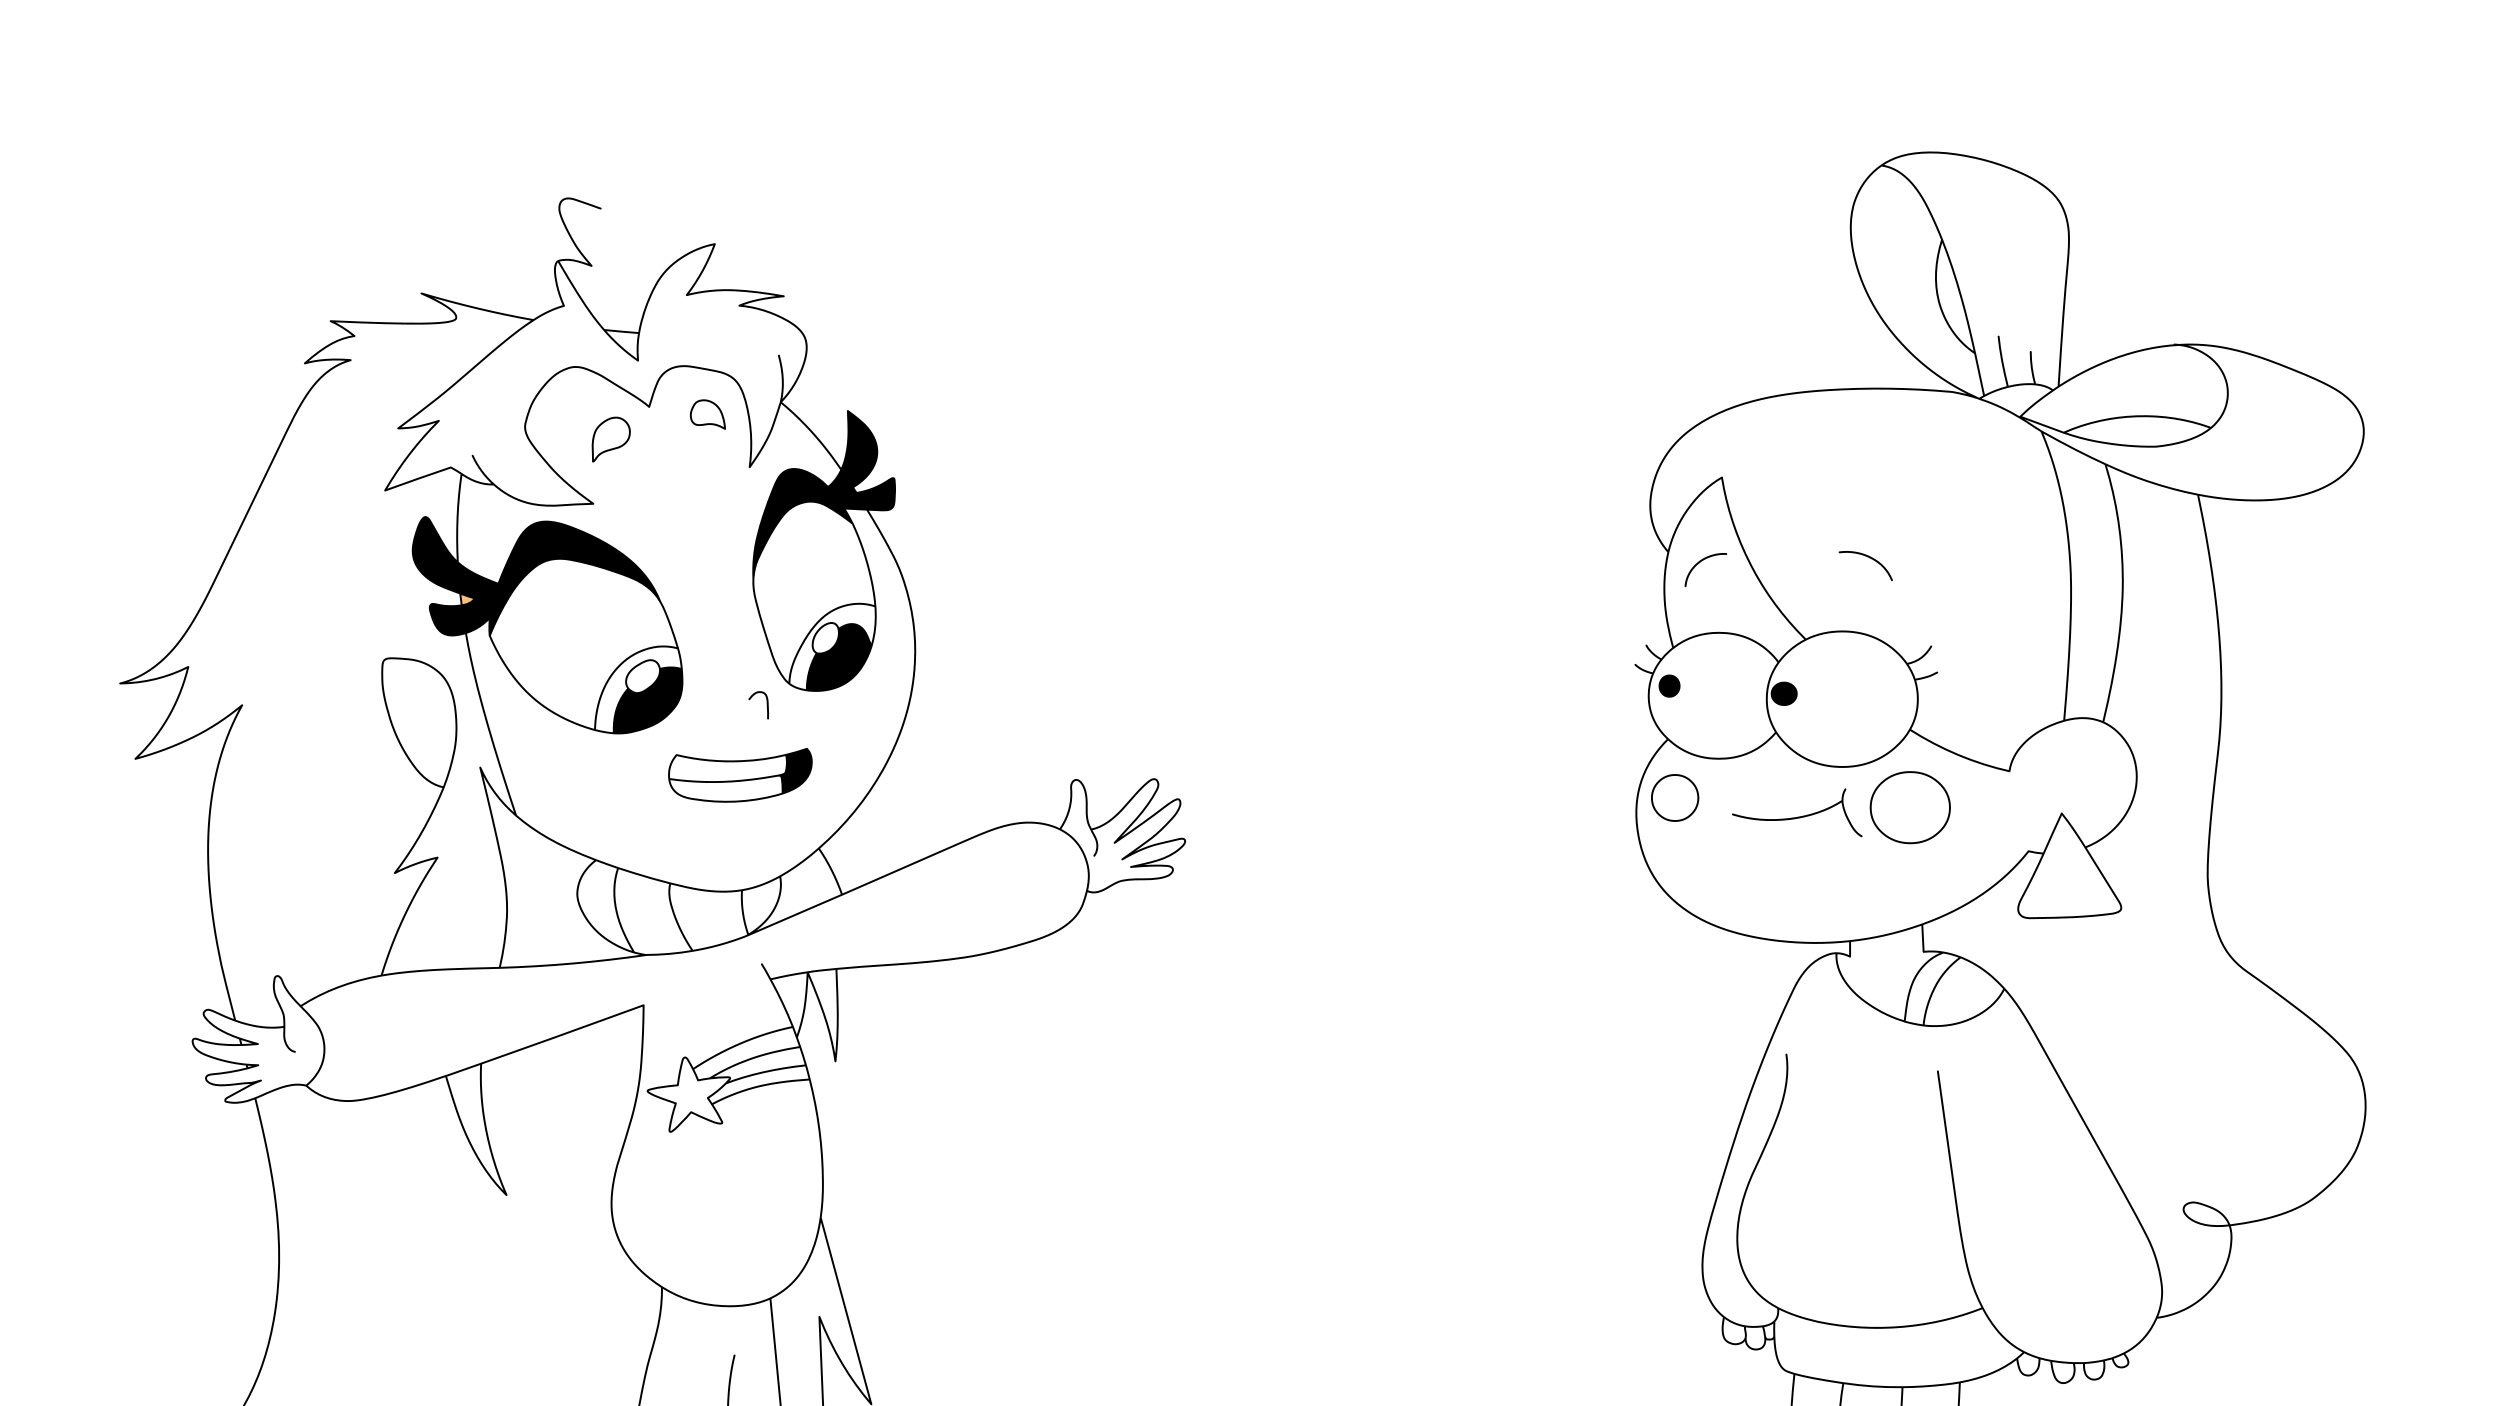 
<svg xmlns="http://www.w3.org/2000/svg" version="1.1" xmlns:xlink="http://www.w3.org/1999/xlink" preserveAspectRatio="none" x="0px" y="0px" width="1280px" height="720px" viewBox="0 0 1280 720">
<rect x="0" y="0" width="1280" height="720" fill="#808080" stroke="none"/>
<defs>
<g id="Layer2_0_FILL">
<path fill="#FFFFFF" stroke="none" d="
M 1280 720
L 1280 0 0 0 0 720 1280 720 Z"/>
</g>

<g id="Layer0_0_FILL">
<path fill="#F7C181" stroke="none" d="
M 235.65 303.9
Q 236 306.9 236.4 309.95 241.15 309.25 243.15 306.4 240.1 305.55 235.65 303.9 Z"/>

<path fill="#000000" stroke="none" d="
M 220.05 266.4
Q 219.05 264.85 217.9 264.7 216.95 264.7 215.85 266.25 214.5 268.2 213.25 272.3 212.05 275.95 211.65 278.5 211.05 281.95 211.6 284.9 212.45 289.55 216.2 293.55 219.45 296.95 224.3 299.4 227.05 300.75 233.5 303.1 234.65 303.5 235.65 303.9 240.1 305.55 243.15 306.4 241.15 309.25 236.4 309.95 236 310 235.6 310.05 229.15 310.95 222.9 309.35 222.25 309.25 221.9 309.25 221.3 309.2 220.95 309.35 219.6 310.15 220.3 312.95 221.55 317.5 222.85 319.9 224.75 323.45 227.65 324.65 230.6 325.85 234.4 325.1 236.5 324.75 238.55 324.15 241.15 323.3 243.65 321.95 247.6 319.75 250.85 316.35 251.5 309.95 253.75 302.95 254.35 301.1 255.2 298.95 247.15 295.9 243.05 293.75 237.95 291.15 234.4 287.9 233.5 287.1 232.65 286.25 229.45 282.9 225.9 276.65 220.45 267 220.05 266.4
M 424.8 333
Q 424.5 333.15 424.2 333.35 423.5 333.75 422.15 334.25 420.75 334.7 419.45 334.65 418.15 334.55 418.25 334.5 418.25 334.45 418.15 334.4 417.65 335.3 417.2 336.25 413.1 344.45 413.1 353.45 413.45 353.5 413.8 353.55 422 354.45 428.95 351.75 435.9 349.05 440.65 342.45 444.35 337.15 446.2 331 444.4 326.1 443.25 324.05 441.5 321 438.95 320.05 434.8 318.35 429.35 322.05 429.45 322.55 429.5 323.2 429.75 325.45 428.9 327.7 428.15 329.9 426.5 331.5 425.7 332.35 424.8 333
M 337.9 342.5
Q 337.9 342.55 337.9 342.6 338.2 345.5 336.35 348.15 334.9 350.3 332.3 352.15 329.35 354.45 327.05 354.85 325.5 355.05 324.1 354.35 322.7 353.65 321.7 352.55 320.35 354.05 319.2 355.75 316.45 359.95 315.25 364.8 314.05 369.8 314.3 375.45 319.05 375.75 323.05 374.9 331.45 373.05 336.6 370.1 341.65 367.15 345.6 362 349.55 356.9 349.4 348.4 349.35 345.35 349.1 342.6 344 340.95 337.9 342.5
M 335.15 304
Q 336.7 305.75 338.15 308.25 332.6 294.1 319.2 284.1 307.9 275.7 291.95 269.75 286.15 267.6 281.95 267.2 276.35 266.6 272.3 268.85 269.1 270.65 266.55 274.45 264.9 276.95 262.55 281.9 257.8 292 255.2 298.95 254.35 301.1 253.75 302.95 251.5 309.95 250.85 316.35 250.35 321.1 250.75 325.5 255.25 314.5 260.85 305.35 266.45 296.2 273.85 290.4 281.15 284.6 292.05 286.6 302.95 288.55 316.15 293.2 322.75 295.45 326.45 297.35 331.85 300.2 335.15 304
M 413.25 241.7
Q 410.1 240.35 407.35 240.15 404.05 239.95 401.7 241.45 399.75 242.65 398.2 245.25 397.3 246.75 395.95 250.1 390.25 264.35 387.8 274.7 385.25 285 385.75 296.55 385.75 296.1 385.8 295.65 386.3 290.4 387.95 286.6 389.6 282.75 392.4 277.5 396.55 269.55 400.75 264.25 404.95 258.95 411.2 257.35 417.4 255.7 423.6 259.25 429.8 262.8 436.55 268.1 434.4 263.8 432.25 260.35 429.55 255.9 426.95 252.75 425.5 251 424 249.4 418.9 244.2 413.25 241.7
M 457.85 245.05
Q 457.15 244.4 455.6 245.5 447.7 250.95 438.55 252.4 437.65 251 436.7 249.55 442.05 246.25 445 242.45 449.15 237 449.15 231.65 449.3 225.4 444.3 219.2 442.35 216.9 439.45 214.55 437.85 213.2 434.1 210.45 434.45 217.05 434.45 221.05 434.4 226.85 433.5 231.55 432.6 236.6 430.8 240.55 428.2 246 424 249.4 425.5 251 426.95 252.75 429.55 255.9 432.25 260.35
L 443.95 260.95
Q 447.35 261.1 451.75 261.3 453.75 261.3 454.4 261.2 455.85 261 456.85 260.05 457.85 259.05 458 256.35 458.4 251.25 458.2 248.3 458.05 245.25 457.85 245.05
M 402.5 386.5
Q 403.25 389.95 402.7 393.35 402.55 395.1 402 395.85 401.4 396.5 398.95 397 398.469 397.087 397.8 397.2 399.764 396.89 400.05 397.7 400.35 398.5 400.4 399.3 400.5 400 400.65 402.05 400.75 404.1 400.7 406.3 403.65 405.35 405.8 404.25 410 402.2 412.45 399.2 414.95 396.15 415.5 392.3 415.6 391.65 415.6 391.05 415.9 386.25 413.15 383.4 407.85 385.2 402.5 386.5
M 858.45 355.15
Q 859.95 353.55 859.95 351.3 859.95 349.05 858.45 347.4 856.95 345.85 854.8 345.85 852.65 345.85 851.15 347.4 849.7 349.05 849.7 351.3 849.7 353.55 851.15 355.15 852.65 356.75 854.8 356.75 856.95 356.75 858.45 355.15
M 918.05 359.35
Q 919.95 357.65 919.95 355.25 919.95 352.85 918.05 351.2 916.15 349.5 913.5 349.5 910.85 349.5 908.95 351.2 907.1 352.85 907.1 355.25 907.1 357.65 908.95 359.35 910.85 361 913.5 361 916.15 361 918.05 359.35 Z"/>

<path fill="#FED2B2" stroke="none" d="
M 1003.05 716.2
L 1002.85 720 1002.9 720 1003.05 716.2 Z"/>
</g>

<path id="Layer0_0_1_STROKES" stroke="#000000" stroke-width="1" stroke-linejoin="round" stroke-linecap="round" fill="none" d="
M 1113.35 176.4
Q 1114.45 176.5 1115.6 176.6 1124.25 176.05 1132.8 177.1 1143.85 178.45 1157.05 182.9 1165.15 185.6 1180.3 191.85 1190.9 196.35 1196.1 199.55 1204.35 204.6 1207.7 210.9 1212.2 219.25 1208.9 229.3 1205.8 238.75 1197.35 245.1 1182.95 255.65 1157.6 256.2 1142.1 256.55 1125.4 253.3 1125.6 254.3 1125.8 255.3 1141.95 332.5 1135.6 385.6 1129.25 438.55 1130.55 453.1 1131.85 467.6 1136.05 479.1 1140.25 490.5 1150.9 497.8 1161.5 505.15 1177.5 517.35 1193.5 529.5 1201.5 538.8 1209.5 548.1 1210.9 560.8 1212.35 573.45 1207.2 586.8 1202 600.1 1185.4 612.95 1171.8 623.5 1142.35 627.3 1141.95 627.35 1141.55 627.4 1143 631.25 1142.35 636.7 1141.75 643.7 1138.75 650.1 1135.75 656.7 1130.65 661.75 1125.5 667.05 1118.65 670.45 1111.75 673.8 1104.25 674.75 1103.05 677.4 1101.4 680.15 1096.15 688.55 1087.45 692.95 1088.7 694.65 1089.15 695.5 1090 697.2 1089.65 698.25 1089.35 699.25 1087.65 699.9 1086 700.45 1084.35 699.75 1082.65 699 1081.55 695.4 1081.25 695.45 1081 695.6 1079.1 696.1 1077.15 696.55 1077.8 698.8 1077.15 702.1 1076.5 704.2 1075.85 704.85 1074.9 705.95 1073.35 706.25 1071.85 706.6 1070.35 706 1067.95 704.85 1067.45 702.4 1066.95 701 1066.95 697.9 1064.45 697.95 1061.8 697.9 1062.45 701.1 1062.1 702.7 1061.8 705.4 1059.85 706.85 1058.8 707.7 1057.5 708.05 1056.15 708.35 1054.95 707.9 1052.55 707 1051.55 703.55 1050.75 701.3 1050.15 696.75 1050.1 696.75 1050.05 696.75 1047.05 696.2 1044.25 695.4 1044.25 698.35 1043.6 700.45 1042.5 702.95 1040.2 703.95 1038.95 704.45 1037.6 704.2 1036.15 703.95 1035.3 703.1 1034.6 702.45 1034 700.95 1033.1 698.35 1032.8 695.5 1021.45 704.5 1003.45 707.8
L 1003.075 716.2 1002.85 720
M 843 330.5
Q 843.15 331.1 844.3 332.55 846.85 335.7 850.7 337.7 852.45 335.45 854.7 333.45 855.65 332.55 856.7 331.8 853 318.15 852.35 307.5 851.55 294.6 854.05 283.55 854.1 283.15 854.2 282.7 841.85 268.35 846 249.85 849.9 232.3 864.75 220.65 877.9 210.55 897.75 205.35 913.4 201.2 935.3 199.8 967.4 197.8 999 200.65 999.25 200.65 999.6 200.7 1006.4 201.9 1012.95 204 990.15 193.9 973.65 175.95 956.7 157.6 950.35 135.2 945.7 118.45 948.9 105.5 950.95 98 955.65 91.95 959.05 87.65 963.3 84.75 965.45 83.2 967.85 82.1 978.55 76.8 996.75 78.45 1016.1 80.5 1033.35 87.95 1048.5 94.45 1054.3 103.05 1058.4 109.35 1059.2 118.6 1059.65 124.4 1058.65 135.2 1056.6 156.05 1054 197.95 1066.5 189.85 1080.15 184.5 1098.15 177.55 1115.6 176.6 1121.9 177.25 1127.6 180.45 1134.45 184.3 1137.8 190.4 1141.25 196.55 1140.55 203.65 1139.75 210.85 1135.1 216.1 1133.8 217.7 1132.1 219.1 1123.85 225.95 1107.65 228.25 1105.75 228.45 1103.95 228.7 1089.65 229 1073.65 226.1 1065.05 224.5 1056.65 221.55 1049.25 218.9 1034.4 213.35 1034.2 213.5 1034 213.7 1037.8 215.95 1040.25 217.65 1042.7 219.35 1043.75 219.9 1044.7 220.5 1045.2 220.85 1063.2 230.95 1078 237.7 1089.5 243 1098.95 246.2 1112.5 250.8 1125.4 253.3
M 1012.95 204
Q 1013.15 204.05 1013.35 204.2 1014.65 203.4 1015.9 202.75 1013.4 190.7 1011.25 180.9 1004.25 176.25 999.4 169.1 994.85 162.35 992.7 154.3 989.05 139.8 994.35 122.7 990.8 113.8 986.85 106 976.9 86.5 963.3 84.75
M 1011.25 180.9
Q 1007.45 163.8 1004.5 153.35 999.9 136.7 994.35 122.7
M 1023.3 172.35
Q 1024.5 184.1 1028.05 198.1 1031.25 197.3 1034.55 196.9 1038.65 196.5 1042 196.8 1039.75 188.4 1039.75 180.2
M 1056.65 221.55
Q 1065.6 217.6 1075.25 215.5 1084.3 213.5 1093.9 213.15 1113.95 212.45 1132.1 219.1
M 1034.4 213.35
Q 1038.65 209.3 1041.85 206.75 1046.4 203.15 1051.15 199.9 1047.6 197.3 1042 196.8
M 1045.2 220.85
Q 1045.45 221.4 1045.7 222 1058.6 252.75 1060.25 293.65 1061.2 319.75 1056.85 369.05 1064.4 366.95 1071 368.05 1074.05 368.6 1076.85 369.8 1086.95 327.95 1086.9 297.15 1086.8 266.35 1078 237.7
M 1015.9 202.75
Q 1021.7 199.65 1028.05 198.1
M 1013.35 204.2
Q 1019.25 206.1 1024.95 208.8 1029.7 211.05 1034 213.7
M 1012.95 204
Q 1013.05 204.15 1013.25 204.2
L 1013.35 204.2
M 854.2 282.7
Q 857.1 270.85 863.95 261.1 871.6 250.25 881.65 244.5 885.35 267.7 896.5 289.4 907.15 310.2 924.6 327.5 932.95 323.3 943.3 323.3 959.3 323.3 970.6 333.45 973.95 336.45 976.35 339.9 980.3 339.3 983.75 336.8 986.85 334.4 988.8 331
M 976.35 339.9
Q 979 343.75 980.45 348.05 983.8 347.5 986.85 346.55 988.6 346.1 991.85 344.35
M 980.45 348.05
Q 981.95 352.75 981.95 358 981.95 366.55 977.9 373.6 1001.8 388.8 1028.85 394.9 1030 387.2 1036.1 380.85 1041.5 375.2 1049.8 371.55 1053.4 370 1056.85 369.05
M 1076.85 369.8
Q 1082.2 372.2 1086.45 377.1 1092.4 384 1093.7 393 1095.05 402.6 1091.05 411.95 1086.95 421.25 1078.8 427.6 1073.8 431.5 1067.7 433.9 1075 445.7 1084.95 461.65 1086.6 464.25 1085.9 465.75 1085.2 467.15 1081.7 467.8 1072.7 469.05 1061.35 469.6 1053.65 469.95 1040.85 470.1 1036.8 470.35 1035 468.95 1031.55 466.35 1035.2 459.75 1041.2 448.6 1046.35 437.05 1042.45 436.75 1038.65 435.85 1018.95 460.85 984.2 473.3
L 984.9 487.35
Q 990 486.8 995.1 487.7 999.45 488.45 1003.85 490.15 1004.5 490.45 1005.2 490.7 1014.45 494.7 1022 501.95 1024.15 503.95 1026.25 506.25 1030.45 510.9 1034.4 516.9 1038.35 522.85 1044.25 533.55
L 1086.25 608.8
Q 1094.55 623.65 1099.75 634.05 1104.85 644.45 1106.65 656.65 1108.05 665.9 1104.25 674.75
M 1051.15 199.9
Q 1052.55 198.9 1054 197.95
M 941.9 282.8
Q 946.05 282.25 950.3 283 954.5 283.75 958.15 285.7 965.65 289.6 968.7 297.05
M 883.85 283.65
Q 880.1 283.4 876.35 284.6 872.6 285.75 869.8 288 866.8 290.35 865.05 293.5 863.25 296.7 863 300.15
M 850.7 337.7
Q 848 341 846.45 344.8 844.15 350.1 844.15 356.25 844.15 369.15 854.05 378.45 854.35 378.7 854.7 379 865.25 388.5 880.1 388.5 894.95 388.5 905.45 379 907.65 377.05 909.4 374.95 904.6 367.35 904.6 358 904.6 347.45 910.65 339.2 908.5 336.15 905.45 333.45 894.95 324 880.1 324 866.6 324 856.7 331.8
M 837.35 340.4
Q 840.85 343.65 846.45 344.8
M 859.95 351.3
Q 859.95 353.55 858.45 355.15 856.95 356.75 854.8 356.75 852.65 356.75 851.15 355.15 849.7 353.55 849.7 351.3 849.7 349.05 851.15 347.4 852.65 345.85 854.8 345.85 856.95 345.85 858.45 347.4 859.95 349.05 859.95 351.3 Z
M 924.6 327.5
Q 920 329.8 915.9 333.45 912.85 336.15 910.65 339.2
M 919.95 355.25
Q 919.95 357.65 918.05 359.35 916.15 361 913.5 361 910.85 361 908.95 359.35 907.1 357.65 907.1 355.25 907.1 352.85 908.95 351.2 910.85 349.5 913.5 349.5 916.15 349.5 918.05 351.2 919.95 352.85 919.95 355.25 Z
M 977.9 373.6
Q 975.2 378.45 970.6 382.5 959.3 392.7 943.3 392.7 927.25 392.7 915.9 382.5 911.95 378.95 909.4 374.95
M 944.85 404.15
Q 943.3 406.7 943.35 410 943.35 410.95 943.55 412 944.3 415.85 946.35 419.75 947.95 422.9 949.05 424.45 950.85 426.9 953.15 428.2
M 998.4 413.55
Q 998.4 421.1 992.45 426.4 986.55 431.75 978.1 431.75 969.7 431.75 963.7 426.4 957.8 421.1 957.8 413.55 957.8 405.95 963.7 400.6 969.7 395.3 978.1 395.3 986.55 395.3 992.45 400.6 998.4 405.95 998.4 413.55 Z
M 984.2 473.3
Q 983.45 473.55 982.65 473.85 965.2 479.9 947.25 481.85
L 947.25 489.8
Q 943.65 488.05 940.3 488.05 939.8 495.4 944.85 502.75 949.3 509.2 957.05 514.35 965.35 520 974.75 522.85 975 522.9 975.2 523.05 975.95 516.35 976.6 512.65 977.7 506.95 979.55 502.55 981.85 497.5 985.7 493.65 989.9 489.5 995.1 487.7
M 940.3 488.05
Q 938.15 488.05 936.1 488.75 931.15 490.45 927.2 494 923.75 497.15 920.95 501.75 919 504.85 916.5 510.4 904.75 535.3 894.1 565.65 885.85 589.4 876.4 622.15 873.8 631.45 872.85 636.6 871.3 644.65 871.75 651.3 872.1 658.95 875.5 665.6 878.2 670.9 882.7 674.35 884.2 675.5 885.95 676.5 889.3 678.35 893.35 679.05 897.35 679.7 902.05 679.15 905.05 678.8 907 677.7 907.85 677.25 908.45 676.6 910.85 674.35 910.4 669.75 904.55 666.65 900.6 662.8 889.4 651.85 889.5 633.8 889.55 619.05 897.05 601.7 906.55 581.55 910.25 571.3 916.75 553.55 914.65 539.95
M 887.25 417
Q 900.9 421.2 916.55 419.3 932.1 417.3 943.35 410
M 854.05 378.45
Q 834.7 397.8 838.4 424.75 842.1 451.8 864.1 466.6 881.4 478.4 910.8 481.75 929.25 483.8 947.25 481.85
M 869.55 408.6
Q 869.55 413.45 866.05 416.9 862.6 420.35 857.65 420.35 852.75 420.35 849.25 416.9 845.8 413.45 845.8 408.6 845.8 403.7 849.25 400.25 852.75 396.8 857.65 396.8 862.6 396.8 866.05 400.25 869.55 403.7 869.55 408.6 Z
M 908.45 676.6
Q 908.45 676.95 908.45 677.35 908.3 681.05 908.45 684.15 908.9 699.2 914.6 702 916.05 702.6 918.75 703.45 926.35 705.6 943.8 708.2 944.1 708.2 944.4 708.25 958.7 710.4 974.1 710.25 984.45 710.15 995.35 708.95 999.6 708.5 1003.45 707.8
M 893.35 679.05
Q 893.4 680.4 893.85 682.75 894 684 893.8 684.95 893.65 686.6 894.35 688.15 895.15 689.7 896.7 690.45 898.35 691.2 900.2 690.85 902.2 690.5 903 689.1 903.5 688.55 903.7 687.35 903.85 686.6 903.85 685.65 903.8 685 903.7 684.35 903.4 681.55 902.8 679.65
M 882.7 674.35
Q 881.85 678.7 882 681.25 882.1 683.8 883 685.45 883.95 687.1 886.35 687.85 888.2 688.55 890.2 688.05 892.3 687.55 893.25 686.1 893.6 685.55 893.8 684.95
M 903.7 684.35
Q 904.25 685.5 904.55 685.7 904.9 685.85 905.85 685.85 906.85 685.85 907.3 685.7 907.75 685.5 908.05 685.05 908.4 684.5 908.45 684.15
M 910.4 669.75
Q 918.7 674.05 930.9 676.8 952.35 681.25 974.6 679.3 996 677.35 1015.15 669.75 1010.85 661.7 1008.1 651.8 1005.15 641.25 1002.25 620.6 995.6 572.55 992.2 548.55
M 943.8 708.2
Q 942.795 713.912 942.2 720
M 917.3 720
Q 917.874 711.698 918.75 703.45
M 1067.7 433.9
Q 1061.25 423.6 1056.45 417.55 1056 417 1055.6 416.5 1055.35 417 1055.15 417.55 1050.65 427.25 1046.35 437.05
M 1003.85 490.15
Q 995.1 496.65 990.55 505.8 985.95 514.95 984.85 525.05 989.15 525.6 994.35 525.25 1004.65 524.5 1013.25 519.5 1022.2 514.3 1026.25 506.25
M 975.2 523.05
Q 979.6 524.3 984.85 525.05
M 1141.55 627.4
Q 1127.25 629.05 1120.3 623.2 1117.35 620.5 1118.2 618.25 1118.55 617.1 1119.9 616.4 1121.15 615.75 1122.75 615.65 1124.95 615.65 1128.25 616.85 1133.45 618.6 1135.75 620.2 1138 621.7 1139.5 623.7 1140.9 625.55 1141.55 627.4 Z
M 1015.15 669.75
Q 1018.15 675.5 1021.9 680.25 1028 688.05 1036.4 692.3 1040.1 694.2 1044.25 695.4
M 1032.8 695.5
Q 1032.85 695.45 1032.9 695.4 1034.75 693.95 1036.4 692.3
M 974.1 710.25
L 973.6 720
M 1077.15 696.55
Q 1072.3 697.6 1066.95 697.9
M 1061.8 697.9
Q 1056.2 697.75 1050.15 696.75
M 1087.45 692.95
Q 1084.7 694.35 1081.55 695.4
M 307.55 106.8
Q 298.65 103.6 295.4 102.55 290.45 100.7 288.15 102.45 287.2 103.15 286.75 104.4 286.35 105.6 286.4 106.95 286.4 108 286.8 109.35 286.85 109.45 287.6 111.75 290 117.55 293.9 124.25 296.3 128.6 302.9 136.15 295.2 133.25 291.55 133.05 287.9 132.9 285.8 133.65 296.95 152.9 303.6 161.85 306.4 165.6 309.3 168.95 318.2 169.85 327.2 170.55 327.7 167.5 328.5 164.5 331.1 154.55 335.7 146.1 340.3 137.6 348.95 132 357.1 126.65 366 125 360.75 139.2 351.65 151.1 363.7 148.05 376.2 148.65 386.95 149.15 401.3 151.7 386.9 152.95 378.6 156.5 391.4 157.6 403.35 164.3 406.6 166.2 408.45 167.95 411 170.25 412.15 172.95 414.15 177.95 411.7 185.85 408 197.4 399.75 205.95 406.3 211.3 412.4 217.7 421.9 227.5 430.8 240.55 432.6 236.6 433.5 231.55 434.4 226.85 434.45 221.05 434.45 217.05 434.1 210.45 437.85 213.2 439.45 214.55 442.35 216.9 444.3 219.2 449.3 225.4 449.15 231.65 449.15 237 445 242.45 442.05 246.25 436.7 249.55 437.65 251 438.55 252.4 447.7 250.95 455.6 245.5 457.15 244.4 457.85 245.05 458.05 245.25 458.2 248.3 458.4 251.25 458 256.35 457.85 259.05 456.85 260.05 455.85 261 454.4 261.2 453.75 261.3 451.75 261.3 447.35 261.1 443.95 260.95 445.55 263.6 447 266 452.9 275.9 457.35 284.55 460.6 290.8 462.9 297.95 469.55 318.25 468.45 339.15 467.05 367.35 452.15 394.05 439.4 416.75 419.25 434.4 426.6 445.15 431.15 458.1 458.7 446.1 492.9 431.1 502.7 426.8 506.45 425.45 514.1 422.55 520.5 421.65 528.05 420.55 535 422 539.2 422.9 542.7 424.65 545.8 420.2 547.25 415.25 548.75 410.2 548.5 405.05 548.25 402.8 548.6 401.6 548.85 400.7 549.45 400.05 550.1 399.4 550.9 399.35 552.05 399.15 553.4 400.55 556.25 403.8 556.4 410.9 556.4 412.75 556.4 416.4 556.55 419.55 557.3 421.8 557.7 422.9 558.7 424.75 563.05 423.85 567.4 420.85 570.85 418.45 574.65 414.4 574.85 414.2 581.15 407.05 585.05 402.65 588.05 400.25 590.2 398.45 591.7 399.1 592.4 399.4 592.75 400.25 593.1 400.95 593.1 401.8 593 403.4 592.05 404.95 588.35 411.85 582 419.15 579 422.55 570.7 431.55 588.15 419.55 595.2 414 602.2 408.5 603.55 409.3 604.25 409.7 604.35 410.75 604.5 411.65 604.2 412.6 603.25 415.75 600.05 419.2 594.1 425.7 589.55 429.2 585 432.65 574.65 440 585.1 433.95 593.4 432.05 601.65 430.05 603.8 429.6 605.95 429.15 606.6 429.95 607 430.6 606.65 431.55 606.4 432.3 605.7 433 601.95 436.95 595.7 439.5 591.65 441.2 579.1 443.9 590.75 442.85 597.6 443.35 599.75 443.55 600.4 444.7 600.85 445.7 600.05 446.75 599.4 447.7 598.25 448.3 594.15 450.25 585.55 450.2 576.5 450.05 572.6 451.55 571.1 452.15 568.7 453.55 565.95 455.2 564.9 455.7 559.95 457.95 556.55 456.1 555.75 459.45 554.4 463.1 549.7 475.15 529.5 481.55 509.3 487.9 494.1 490.2 478.9 492.5 456.6 493.95 439.5 495 428.25 496.1 428.9 511.1 428.95 519.45 429 532.6 427.8 543.05 427.75 543.25 427.75 543.4 426.3 533.45 423.4 523.95 420.2 513.55 413.55 497.85 413 509.4 411.85 516.6 410.65 523.85 408 531.25 408.9 533.65 409.7 536.05 411.3 540.7 412.65 545.45 412.95 546.35 413.2 547.3 413.95 550 414.6 552.7 421.2 578.65 421.35 605.25 421.45 615 420.2 623.4
L 446.15 719
Q 429.5 699.65 419.55 674.25
L 421.45 720
M 399.75 205.95
Q 398.8 209.1 395.8 217.95 392.8 226.75 383.85 239.2 386.2 222.05 381.75 205.4 380.65 201.5 379.45 199.1 377.85 195.8 375.55 193.85 373.1 191.8 369.2 190.65 367.55 190.15 362.05 189.15 354.15 187.65 351.8 187.5 345.95 187.15 342.05 189.55 338.1 191.9 336.3 196.65 334.45 201.2 332.4 208.35 329.35 205.5 321.35 200.65 313.3 195.8 310 193.65 306.7 191.5 301.05 189.25 295.4 186.95 290.9 188.55 286.35 190.05 282.85 193.15 279.35 196.25 276.05 200.8 272.75 205.3 271.3 209.3 269.85 213.25 269.05 216.75 268.25 220.25 270.6 224.6 272.95 228.95 281.7 238.95 289.6 247.95 303.8 257.95 293.3 258.25 288.65 258.65 279.6 259.45 272.5 258.05 262.65 256.05 254.5 249.45 253.65 248.8 252.85 248.05 248.35 248.25 244.1 246.7 240.85 245.6 237.4 243.35 236.9 243.05 236.35 242.65 233.2 264.05 234.4 287.9 237.95 291.15 243.05 293.75 247.15 295.9 255.2 298.95 257.8 292 262.55 281.9 264.9 276.95 266.55 274.45 269.1 270.65 272.3 268.85 276.35 266.6 281.95 267.2 286.15 267.6 291.95 269.75 307.9 275.7 319.2 284.1 332.6 294.1 338.15 308.25 338.9 309.5 339.6 311 340.8 313.5 342.75 318.7 345.55 326.45 347.15 332 347.4 332.95 347.65 333.85 348.65 337.7 349.1 342.6 349.35 345.35 349.4 348.4 349.55 356.9 345.6 362 341.65 367.15 336.6 370.1 331.45 373.05 323.05 374.9 319.05 375.75 314.3 375.45 309.85 375.1 304.65 373.8 303.7 373.5 302.75 373.25 290.95 369.75 281.1 363.45 271.25 357.15 263.7 347.55 256.15 337.95 250.75 325.5 250.35 321.1 250.85 316.35 247.6 319.75 243.65 321.95 241.15 323.3 238.55 324.15 239.6 330.35 240.95 336.7 247.1 366 264.25 417.6 271.45 423.85 280.75 429.2 290.7 434.9 305.2 440.4 310.5 442.4 316.5 444.45 324.55 447.1 333.75 449.75 338.85 451.15 343.2 452.3 352.3 454.6 357.95 455.5 370.05 457.45 379.9 455.8 381.1 455.6 382.25 455.35 390.6 453.6 399.45 448.7 407.1 444.45 415.2 437.85 417.25 436.15 419.25 434.4
M 309.3 168.95
Q 317.35 178.2 326.7 184.65 326 177.1 327.2 170.55
M 424 249.4
Q 418.9 244.2 413.25 241.7 410.1 240.35 407.35 240.15 404.05 239.95 401.7 241.45 399.75 242.65 398.2 245.25 397.3 246.75 395.95 250.1 390.25 264.35 387.8 274.7 385.25 285 385.75 296.55 385.75 296.1 385.8 295.65 386.3 290.4 387.95 286.6 389.6 282.75 392.4 277.5 396.55 269.55 400.75 264.25 404.95 258.95 411.2 257.35 417.4 255.7 423.6 259.25 429.8 262.8 436.55 268.1 434.4 263.8 432.25 260.35 429.55 255.9 426.95 252.75 425.5 251 424 249.4 428.2 246 430.8 240.55
M 432.25 260.35
L 443.95 260.95
M 385.75 296.55
Q 385.45 301.45 387.1 307.85 388.85 314.75 391.05 321.8 393.2 328.8 395.55 335.8 397.9 342.8 401.75 347.75 402.8 349.05 404.15 350.1 404.2 345.3 406 340.05 407.45 335.9 410.3 330.7 416.75 318.8 424.5 313.75 429.65 310.4 435.85 309.45 442.1 308.5 448.2 310.5 447.7 303.6 445.9 295.65 442.55 280.9 436.75 268.5
L 436.75 268.4
Q 436.6 268.2 436.55 268.1
M 371.25 219.6
Q 370.9 215.55 370.1 213.4 369.3 210.25 367.4 208.2 366.1 206.7 364.25 205.85 362.4 204.95 360.35 204.95 358.3 204.95 356.65 205.95 355.6 206.8 354.8 208.55 354.75 208.6 354.7 208.7 354.35 209.45 354.05 210.35 353.5 212.15 353.8 213.9 354.1 215.9 355.35 216.85 356.5 217.8 358.55 217.65 359.75 217.6 362.05 217.2 364.35 216.95 366.5 217.5 368.75 218.15 371.25 219.6 Z
M 338.15 308.25
Q 336.7 305.75 335.15 304 331.85 300.2 326.45 297.35 322.75 295.45 316.15 293.2 302.95 288.55 292.05 286.6 281.15 284.6 273.85 290.4 266.45 296.2 260.85 305.35 255.25 314.5 250.75 325.5
M 321.7 352.55
Q 322.7 353.65 324.1 354.35 325.5 355.05 327.05 354.85 329.35 354.45 332.3 352.15 334.9 350.3 336.35 348.15 338.2 345.5 337.9 342.6 337.9 342.55 337.9 342.5 337.65 341.05 336.85 339.85 335.95 338.65 334.65 338.25 333.3 337.8 331.65 338.2 330.5 338.5 328.75 339.35 325.7 341 323.95 342.55 321.55 344.7 320.8 347.25 320.05 350.25 321.6 352.4 321.65 352.45 321.7 352.55 320.35 354.05 319.2 355.75 316.45 359.95 315.25 364.8 314.05 369.8 314.3 375.45
M 349.1 342.6
Q 344 340.95 337.9 342.5
M 347.15 332
Q 338.75 329.7 330.3 332.6 322.1 335.35 316.15 341.95 310.55 348.05 307.6 356.65 304.85 364.65 304.65 373.8
M 383.7 358
Q 386.3 354.4 388.8 354.35 391.2 354.25 392.15 355.85 393.1 357.45 393.1 360.95 393.4 366 393.25 367.9
M 400.7 406.3
Q 399.3 406.75 397.7 407.2 376.9 412.65 355.45 409.2 348.95 408.35 346 405.6 343.15 403.05 342.65 398.85 342.5 397.6 342.55 396.25 342.7 390.8 346.45 386.6 362.7 390.5 379.85 389.7 391.4 389.25 402.5 386.5 407.85 385.2 413.15 383.4 415.9 386.25 415.6 391.05 415.6 391.65 415.5 392.3 414.95 396.15 412.45 399.2 410 402.2 405.8 404.25 403.65 405.35 400.7 406.3 400.75 404.1 400.65 402.05 400.5 400 400.4 399.3 400.35 398.5 400.05 397.7 399.764 396.89 397.8 397.225 397.7 397.231 397.6 397.25 395.15 397.65 390.95 398.35 385.45 399.2 379.4 399.75 360.85 401.45 342.65 398.85
M 402.5 386.5
Q 403.25 389.95 402.7 393.35 402.55 395.1 402 395.85 401.4 396.5 398.95 397 398.469 397.087 397.8 397.225
M 446.2 331
Q 446.7 329.3 447.1 327.55 448.8 320.2 448.3 311.55 448.25 310.95 448.2 310.5
M 429.35 322.05
Q 428.9 320.25 427.55 319.4 425.9 318.5 423.5 319.45 420.7 320.65 418.65 323.3 416.6 325.9 416.15 329.05 415.75 332.25 417.25 333.75 417.65 334.15 418.15 334.4 418.25 334.45 418.25 334.5 418.15 334.55 419.45 334.65 420.75 334.7 422.15 334.25 423.5 333.75 424.2 333.35 424.5 333.15 424.8 333 425.7 332.35 426.5 331.5 428.15 329.9 428.9 327.7 429.75 325.45 429.5 323.2 429.45 322.55 429.35 322.05 434.8 318.35 438.95 320.05 441.5 321 443.25 324.05 444.4 326.1 446.2 331 444.35 337.15 440.65 342.45 435.9 349.05 428.95 351.75 422 354.45 413.8 353.55 413.45 353.5 413.1 353.45 407.6 352.7 404.15 350.1
M 418.15 334.4
Q 417.65 335.3 417.2 336.25 413.1 344.45 413.1 353.45
M 398.8 182.1
Q 402.35 195 399.75 205.95
M 236.35 242.65
Q 234.25 241.2 230.85 239.35 214.7 244.8 197.2 251.15 208.85 231.25 224.7 215.5 219.4 217.2 215.05 218.15 209.7 219.3 203.9 219.35 213.55 212.2 224.2 203.8 230.3 199 245 186.2 258.1 174.8 265.9 168.95 269.6 166.2 273.2 163.9 245.1 158.9 215.8 150.25 224 153.85 228.6 156.9 234.45 160.8 233.5 163.15 232.5 165.5 216.1 165.7 199.7 165.85 169.3 164.45 174.9 166.8 181.5 172.05 175.35 173 170.15 175.8 163.8 179.2 156.1 186.05 161.4 184.6 167.2 184.25 173.05 183.85 179.55 184.4 168.55 187.4 160.2 197.9 154.2 205.45 147.25 220
L 108.9 299.4
Q 99 319.9 90.3 330.5 77.65 345.9 61.55 349.95 80.15 349.7 96.4 341.5 93.1 355.05 86.5 366.7 79.5 379 69.35 388.55 84.55 384.5 99 377.45 111.8 371.15 124 361.1 95.65 411.55 113.35 494.1 114.7 500.3 120.45 522.55 123.85 523.8 127 524.55 136.75 527.05 145.6 525.75 145.6 525.3 145.6 524.85 145.65 521.45 145.15 519.35 144.65 517.65 143.25 514.8 141.65 511.65 141.15 510.3 139.65 506.15 140.5 501.75 140.65 500.35 141.35 499.95 142.4 499.35 143.4 500.4 144.25 501.25 144.7 502.75 146.6 507.95 153.6 514.85 153.75 515 153.9 515.2 171.7 503.65 195.35 499.5 205.1 467.35 224.05 439.1 212.5 441.7 202.15 447.05 215.65 429.45 225.2 407.85 226.25 405.5 227.2 403.15 218.3 401.35 211.4 391.45 203.8 380.9 199.8 368.25 195.85 355.55 195.75 347.9 195.55 340.3 196.2 338.95 196.7 337.6 198.45 337.2 200.15 336.75 209.05 337.55 218 338.35 224.7 344.2 231.35 350.05 233 362.15 234.6 374.2 232.7 384.15 230.75 394.1 227.2 403.15
M 285.8 133.65
Q 285.1 134.05 284.75 134.8 283.9 136.85 284.2 140.05 285.05 148.3 288.75 156.6 280.9 158.8 273.2 163.9
M 303.65 236.35
Q 304.1 236.35 305.1 234.9 305.85 233.8 306.4 233.25 308 231.6 311.3 230.65 313.15 230.15 316.8 229.1 319.75 227.9 321.15 225.8 322.4 224.15 322.5 221.85 322.7 219.6 321.7 217.75 320.7 215.85 318.85 214.75 316.95 213.65 314.85 213.85 312.5 213.95 309.75 215.7 306.9 217.55 305.55 219.65 303.7 222.5 303.45 227.85 303.45 227.9 303.55 232.15 303.55 234.7 303.65 236.35 Z
M 234.4 287.9
Q 233.5 287.1 232.65 286.25 229.45 282.9 225.9 276.65 220.45 267 220.05 266.4 219.05 264.85 217.9 264.7 216.95 264.7 215.85 266.25 214.5 268.2 213.25 272.3 212.05 275.95 211.65 278.5 211.05 281.95 211.6 284.9 212.45 289.55 216.2 293.55 219.45 296.95 224.3 299.4 227.05 300.75 233.5 303.1 234.65 303.5 235.65 303.9 240.1 305.55 243.15 306.4 241.15 309.25 236.4 309.95 236 310 235.6 310.05 229.15 310.95 222.9 309.35 222.25 309.25 221.9 309.25 221.3 309.2 220.95 309.35 219.6 310.15 220.3 312.95 221.55 317.5 222.85 319.9 224.75 323.45 227.65 324.65 230.6 325.85 234.4 325.1 236.5 324.75 238.55 324.15
M 235.65 303.9
Q 236 306.9 236.4 309.95
M 250.85 316.35
Q 251.5 309.95 253.75 302.95 254.35 301.1 255.2 298.95
M 242 233.35
Q 245.9 241.8 252.85 248.05
M 305.2 440.4
Q 302.15 442.7 300.05 445.45 296.25 450.35 295.65 456.3 295 462.2 300.2 470.3 305.2 478 313.65 482.9 318.85 486 324.7 487.7 317.9 476.4 315.8 467.15 314.4 461.3 314.55 455.55 314.7 449.65 316.5 444.45
M 264.25 417.6
Q 252.1 407.05 245.9 393 252.7 420.6 256.45 438.55 260.2 456.45 259.55 469.65 258.85 482.85 255.85 495.55 293.15 494.4 330.7 489 330.603 488.952 330.5 488.95
L 330.45 488.95
Q 330.15 488.9 329.9 488.85 327.25 488.35 324.7 487.7
M 195.35 499.5
Q 199.45 498.8 203.75 498.25 214.55 496.9 229.65 496.3 238.4 495.95 255.65 495.55 255.75 495.55 255.85 495.55
M 153.9 515.2
Q 161.45 522.6 163.5 526.55 165.5 530.35 166 534.75 166.45 539.15 165.35 543.3 164.2 547.4 161.55 550.9 159.45 553.75 156.8 555.85 165.15 563.5 177.65 563.75 190.4 564 228.3 550.9 229.2 550.6 230.15 550.3 237.8 547.6 246.35 544.6 281.3 532.3 329.55 514.7 329.45 528.9 328.4 543.65 327.35 558.45 323.4 572.5 321.15 580.5 316.05 596.65 312.25 610.75 313.35 621.2 315.4 640.85 332.7 654.6 335.75 657 338.95 659.05 352.85 667.8 369.65 668.7 384.15 669.5 394.45 664.8 397.25 663.45 399.75 661.75 411.65 653.85 417.1 637.15 419.15 630.85 420.2 623.4
M 246.35 544.6
Q 245.65 558.9 248 573.4 251.15 593.05 259.35 611.9 248.25 601 240.4 584.7 236.9 577.55 233.65 568 231.8 562.55 228.3 550.9
M 122.8 531.75
Q 123.15 533.35 123.65 535.05 127.3 534.95 132.05 534.55 126.2 532.9 122.8 531.75 122.25 531.55 121.8 531.4 115.7 529.25 111.25 526.45 107.2 523.8 105.2 521.15 104.05 519.7 104.3 518.65 104.5 517.95 105.2 517.45 105.85 517 106.6 517 107.6 517 109.55 517.9 115.35 520.7 120.45 522.55
M 151 538.55
Q 148.6 538.1 147 535.5 145.65 533.25 145.5 530.25 145.45 529.5 145.6 525.75
M 123.65 535.05
Q 119.35 535.15 116.5 535 107.85 534.65 101.4 532.15 99.6 531.45 99 532.15 98.5 532.7 98.7 533.85 99.35 537.95 106.05 540.45 115.95 544.15 126.25 545.1 129.2 545.35 132.25 545.4 129.5 546.25 126.75 547 117.7 549.3 108.35 550.1 105.9 550.4 105.55 551.6 105.3 552.45 105.95 553.4 107.15 554.9 110.4 555.5 114.1 556 120.7 555.15 125.65 554.5 128.7 554.45 129.7 554.35 133.6 553.25 129.75 554.8 128.9 555.25 123.8 558 116.5 562 115 562.85 115.4 563.75 115.65 564.25 116.5 564.25 121.05 565.25 126.7 563.7 128.35 563.2 130.7 562.3 133.25 561.3 136.6 559.75 142.95 557 146.5 556.15 152.2 554.7 156.75 555.85
L 156.8 555.85
M 126.25 545.1
Q 126.45 546.05 126.75 547
M 128.7 554.45
Q 128.75 554.85 128.9 555.25
M 130.7 562.3
Q 138.4 593.25 141 614.35 145.3 647.65 140.1 676.35 135.7 700.95 124.75 720
M 542.7 424.65
Q 545.6 426.1 548.1 428.15 554.45 433.55 556.7 442.3 558.35 448.45 556.55 456.1
M 560.3 438.15
Q 561.55 436.55 561.8 434.15 562.05 431.95 561.2 429.75 560.65 428.4 559.2 425.8 558.9 425.25 558.7 424.75
M 343.2 452.3
Q 342.3 455.75 342.95 460.1 343.5 463.4 345.05 467.9 348.7 478.1 354.65 486.85 368.65 484.5 381.9 479.35 382.55 479 383.15 478.65 379.25 467.45 379.9 455.8
M 330.5 488.95
Q 342.803 488.899 354.65 486.85
M 383.15 478.65
Q 387.3 476.15 390.5 473.1 395.55 468.3 398.05 462.05 400.7 455.25 399.45 448.7
M 390.1 493.75
Q 392.15 497.05 394 500.55 394.25 501 394.5 501.45 403.65 499.25 413.55 497.8 416.9 497.25 420.2 496.9 423.8 496.5 428.25 496.1
M 414.6 552.7
Q 397.55 553.8 386.15 556.85 374.75 559.95 364.55 565.4 367.35 569.65 369.6 574.15 369.75 574.4 369.8 574.6 369.85 574.85 369.7 575.1 369.45 575.35 368.7 575.3 367.35 575.2 365.75 574.65 364.7 574.3 362.95 573.55 358.8 571.85 353.85 569.45 352.85 570.65 351.6 572.05 350.7 573 349.15 574.55 347.75 576.1 346.85 576.95 345.55 578.2 344.35 579.1 343.7 579.65 343.2 579.5 342.6 579.25 342.8 578.1 343.9 571.45 346.05 564.95 340.6 563.1 338.75 562.4 336.3 561.5 335.3 561.05 333.35 560.2 332.05 559.3 331.45 558.9 331.6 558.55 331.65 558.25 332.15 558.05 333.15 557.7 334.45 557.45 335.15 557.25 336.7 556.95 342.1 556.1 347.05 555.65 347.8 549.55 349.45 543 349.85 541.55 350.65 541.45 351.45 541.35 352.15 542.55 353.65 545 354.85 547.4 366.4 539.75 379.25 534.25 392.05 528.75 406 525.8 401 513.2 394.5 501.45
M 354.85 547.4
Q 356.35 550.3 357.45 553.15 360.45 552.55 363.45 552.15 373 546.2 384.15 542.25 395.35 538.3 409.7 536.05
M 364.55 565.4
Q 363.5 563.75 362.4 562.2 367.5 558.9 371.7 554.7 372.6 553.7 373.5 552.7 373.7 552.5 373.75 552.35 373.9 552.2 373.8 551.95 373.65 551.55 372.85 551.55 368.1 551.55 363.45 552.15
M 413.55 497.8
L 413.55 497.85
M 406 525.8
Q 407 528.5 408 531.25
M 381.9 479.35
Q 403.1 470.25 431.15 458.1
M 371.7 554.7
Q 389.15 548.05 412.65 545.45
M 338.95 659.05
Q 339.05 668.4 337.15 677.85 335.9 684.1 332.75 694.75 330.45 702.7 327.25 720
M 376.1 694
Q 373.25 705.45 372.75 720
M 394.45 664.8
Q 395.65 677.05 399.75 720"/>
</defs>

<g transform="matrix( 1, 0, 0, 1, 0,0) ">
<use xlink:href="#Layer2_0_FILL"/>
</g>

<g transform="matrix( 1, 0, 0, 1, 0,0) ">
<use xlink:href="#Layer0_0_FILL"/>

<use xlink:href="#Layer0_0_1_STROKES"/>
</g>
</svg>
